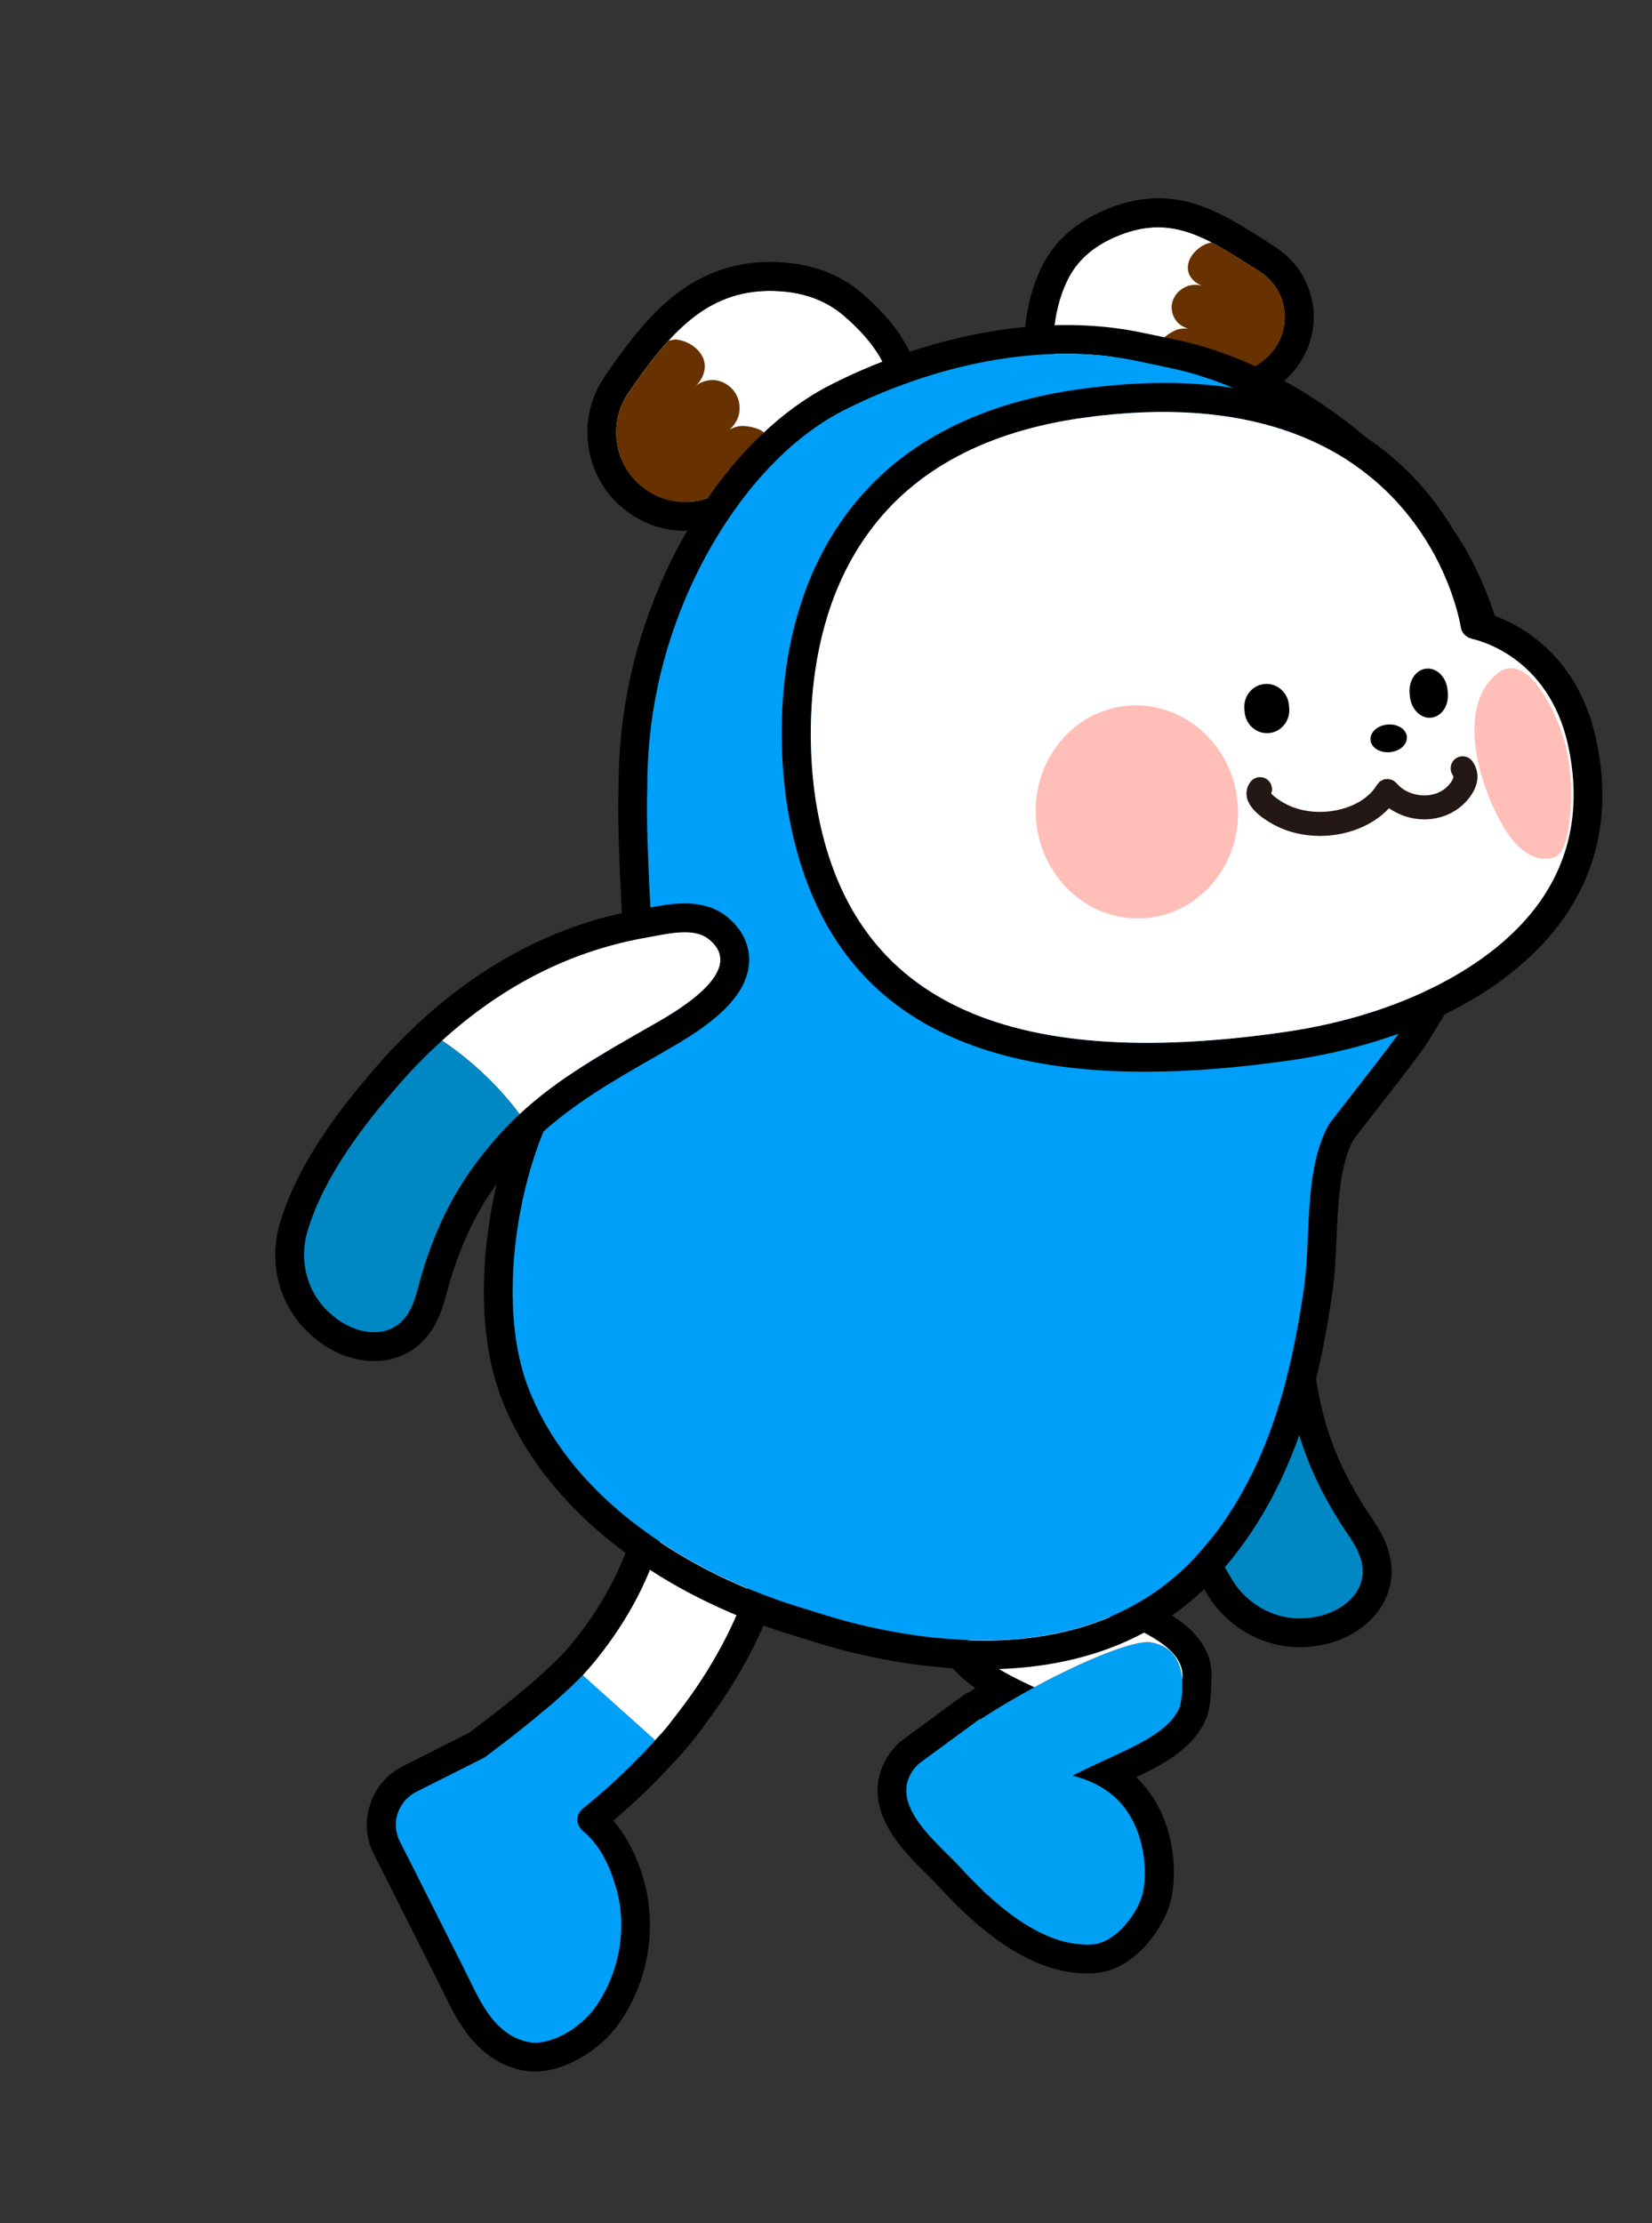 <?xml version="1.0" encoding="utf-8"?>
<!-- Generator: Adobe Illustrator 24.1.1, SVG Export Plug-In . SVG Version: 6.00 Build 0)  -->
<svg version="1.1" id="Layer_1" xmlns="http://www.w3.org/2000/svg" xmlns:xlink="http://www.w3.org/1999/xlink" x="0px" y="0px"
	 viewBox="0 0 226.71 305" style="enable-background:new 0 0 226.71 305;" xml:space="preserve">
<rect x="0" y="0" width="226.71" height="305" fill="#333333" stroke="none"/>
<g>
	<path style="fill:#FFFFFF;" d="M152.98,32.53c-2.53,1.1-4.68,2.76-6.04,5.07c-2.33,3.96-3.36,10.97-1.05,15.1
		c0.8,1.44,2.5,0.27,4.54-0.22c2.41-0.58,1.56-2.77,3.19-5.02c2.34-3.22,5.23-0.28,9.88,2.6c3.75,2.33,8.85,1.34,11.39-2.22
		c2.54-3.56,1.6-8.32-2.13-10.68C165.57,32.62,160.77,29.14,152.98,32.53z"/>
	<path d="M142.42,54.63c1.02,1.86,2.91,2.86,5.06,2.71c1.02-0.07,1.93-0.36,2.74-0.65c0.36-0.12,0.75-0.25,1.14-0.34
		c3.69-0.88,4.52-3.82,4.92-5.21c0.11-0.31,0.19-0.58,0.28-0.78c0.69,0.35,1.66,1.02,2.43,1.53c0.35,0.24,0.73,0.48,1.11,0.72
		c0.42,0.27,0.87,0.54,1.32,0.84c2.22,1.38,4.78,2,7.42,1.82c3.76-0.25,7.16-2.11,9.28-5.11c1.88-2.62,2.56-5.75,1.96-8.86
		c-0.61-3.08-2.44-5.74-5.18-7.48l-0.52-0.33l-0.52-0.36c-5.34-3.39-9.95-6.3-15.99-5.89c-2.11,0.14-4.23,0.68-6.46,1.66
		c-3.51,1.53-6.18,3.77-7.88,6.67C140.55,40.62,139.33,49.13,142.42,54.63z M146.94,37.6c1.37-2.32,3.51-3.95,6.03-5.05
		c1.87-0.82,3.53-1.23,5.15-1.34c2.87-0.19,5.45,0.66,8.17,2.04c2.03,1.06,4.11,2.44,6.47,3.94c3.74,2.33,4.66,7.12,2.15,10.67
		c-1.52,2.09-3.89,3.28-6.34,3.45c-1.75,0.12-3.53-0.26-5.06-1.25c-1.59-0.99-2.95-1.96-4.2-2.74l-0.03,0
		c-1.32-0.81-2.45-1.33-3.47-1.26c-0.79,0.05-1.53,0.47-2.19,1.41c-1.64,2.23-0.76,4.43-3.18,5.03c-1.24,0.28-2.37,0.82-3.22,0.88
		c-0.56,0.04-1-0.1-1.34-0.67C143.57,48.58,144.59,41.58,146.94,37.6z"/>
	<path style="fill:#683100;" d="M159.31,47.32c1.25,0.78,2.61,1.75,4.2,2.74c1.53,0.99,3.31,1.37,5.06,1.25
		c2.44-0.17,4.82-1.35,6.34-3.45c2.51-3.55,1.59-8.34-2.15-10.67c-2.36-1.5-4.44-2.88-6.47-3.94c-0.29,0.09-0.89,0.13-1.8,0.82
		c-0.03,0-0.03,0-0.03,0.04c-1.17,0.91-1.86,2.41-1.18,3.7c0.34,0.64,0.97,1.1,1.65,1.38c-0.78-0.18-1.6-0.16-2.34,0.22
		c-1.6,0.81-2.28,2.64-1.44,4.18c0.38,0.74,1.08,1.25,1.89,1.5c-0.63-0.06-1.26-0.01-1.87,0.29
		C160.24,45.83,159.04,46.67,159.31,47.32z"/>
</g>
<g>
	<path style="fill:#FFFFFF;" d="M107.03,39.94c3.2,0.2,6.22,1.2,8.68,3.29c4.22,3.59,7.5,8.08,6.82,13.83
		c-0.24,2-3.38,3.95-5.77,4.25c-2.84,0.35-2.79-1.74-5.52-3.65c-3.91-2.73-5.73,1.89-9.47,7.19c-3.01,4.29-8.91,5.31-13.18,2.27
		c-4.27-3.03-5.32-8.94-2.35-13.24C91.98,45.57,97.2,39.32,107.03,39.94z"/>
	<path d="M102.74,63.43c0.84-1.18,1.8-2.57,2.16-3.11c0.08-0.09,0.12-0.2,0.15-0.31C104.33,60.99,103.59,62.18,102.74,63.43z
		 M97.13,68.3c0.26-0.09,0.53-0.17,0.78-0.28C97.66,68.13,97.39,68.21,97.13,68.3z M97.92,68.02c0.51-0.23,1-0.49,1.47-0.82
		C98.92,67.53,98.43,67.79,97.92,68.02z M94.44,68.84c-0.66,0.03-1.33,0-1.98-0.11C93.12,68.84,93.78,68.87,94.44,68.84z
		 M96.5,68.53c0.21-0.06,0.42-0.15,0.63-0.23c-0.25,0.09-0.51,0.18-0.77,0.25C96.41,68.54,96.46,68.54,96.5,68.53z M96.37,68.55
		c-0.53,0.13-1.08,0.21-1.62,0.26C95.29,68.76,95.83,68.69,96.37,68.55z M94.74,68.81c-0.1,0.01-0.2,0.03-0.3,0.04
		C94.54,68.84,94.64,68.81,94.74,68.81z"/>
	<path d="M118.28,40.22c-2.97-2.54-6.67-3.97-11.01-4.23c-2.51-0.18-4.93,0.07-7.16,0.67C92.42,38.74,87.6,44.92,83,51.63
		c-4.2,6.05-2.72,14.45,3.28,18.71c3.3,2.35,7.38,3.06,11.26,2.01c2.99-0.81,5.66-2.66,7.46-5.22c0.69-0.97,1.32-1.93,1.91-2.8
		c0.72-1.12,1.64-2.52,2.3-3.25c0.48,0.38,0.82,0.77,1.22,1.24c1.1,1.27,2.93,3.41,6.83,2.93c0.46-0.06,0.95-0.15,1.46-0.29
		c3.4-0.92,7.28-3.64,7.76-7.42C127.21,51.29,124.44,45.46,118.28,40.22z M122.52,57.06c-0.21,1.76-2.64,3.48-4.84,4.07
		c-0.32,0.09-0.64,0.14-0.94,0.19c-2.84,0.36-2.79-1.74-5.5-3.67c-1.09-0.76-2.02-0.92-2.85-0.7c-1.18,0.32-2.23,1.46-3.34,3.05
		c-0.04,0.11-0.08,0.23-0.15,0.31c-0.37,0.54-1.32,1.93-2.16,3.11c-0.37,0.54-0.71,1.04-0.98,1.43c-0.67,0.93-1.48,1.73-2.37,2.35
		c-2.01,1.4-4.53,1.94-6.92,1.53c-1.03-0.16-2.02-0.51-2.98-1.04c-0.28-0.16-0.61-0.35-0.91-0.57c-4.26-3.01-5.32-8.94-2.34-13.22
		c0.08-0.09,0.15-0.21,0.24-0.37c1.77-2.53,3.47-4.86,5.29-6.82c2.74-2.99,5.69-5.22,9.38-6.22c1.78-0.48,3.7-0.69,5.9-0.53
		c3.19,0.2,6.19,1.19,8.67,3.29C119.92,46.81,123.22,51.31,122.52,57.06z"/>
	<path style="fill:#683100;" d="M105.06,60.01c-0.04,0.11-0.08,0.23-0.15,0.31c-0.37,0.54-1.32,1.93-2.16,3.11
		c-0.37,0.54-0.71,1.04-0.98,1.43c-0.67,0.93-1.48,1.73-2.37,2.35c-0.47,0.32-0.96,0.59-1.47,0.82c-0.25,0.11-0.52,0.19-0.78,0.28
		c-0.21,0.07-0.41,0.17-0.63,0.23c-0.04,0.01-0.09,0.01-0.14,0.02c-0.53,0.14-1.08,0.22-1.62,0.26c-0.1,0.01-0.2,0.03-0.3,0.04
		c-0.66,0.03-1.32,0-1.98-0.11c-1.03-0.16-2.02-0.51-2.98-1.04c-0.28-0.16-0.61-0.35-0.91-0.57c-4.26-3.01-5.32-8.94-2.34-13.22
		c0.08-0.09,0.15-0.21,0.24-0.37c1.77-2.53,3.47-4.86,5.29-6.82c0.33-0.05,0.84-0.19,0.98-0.16c2.11,0.22,4.17,1.91,3.95,4.02
		c-0.13,0.92-0.56,1.72-1.19,2.3c0.71-0.53,1.62-0.81,2.6-0.74c2.08,0.26,3.58,2.14,3.36,4.21c-0.09,1.05-0.63,1.95-1.36,2.55
		c0.63-0.31,1.36-0.54,2.09-0.46C103.5,58.55,105.25,59.1,105.06,60.01z"/>
</g>
<g>
	<path style="fill:#FFFFFF;" d="M176.25,184.38c-0.23-7.29,1.26-14.18,2.75-21.59c0.66-3.27,3.26-15.13-3.86-13.74
		c-2.58,0.5-4.32,4.01-5.56,6.03c-2.7,4.39-4.71,9.12-6.02,14.01c-1.47,5.47-2.05,11.09-1.95,16.69
		C165.41,184.74,170.59,183.92,176.25,184.38z"/>
	<path style="fill:#0088C5;" d="M183.79,208.67c-0.05-0.08-0.1-0.16-0.15-0.24c-1.28-2.06-2.35-4.05-3.26-6.05
		c-1.3-2.85-2.26-5.72-2.96-8.82c-0.34-1.53-0.62-3.11-0.84-4.78c-0.2-1.49-0.29-2.95-0.34-4.41c-5.66-0.45-10.84,0.37-14.63,1.39
		c0.05,2.71,0.25,5.41,0.61,8.09c1.03,7.64,2.75,16.33,6.94,23c2.04,3.25,5.8,5.44,9.93,5.15c0.86-0.06,1.69-0.21,2.41-0.41
		c2.63-0.75,4.99-2.57,5.45-5.21c0.09-0.52,0.07-1.02,0.01-1.51C186.69,212.59,184.99,210.63,183.79,208.67z"/>
	<path d="M176.23,148.94c5.75,0,3.39,10.76,2.77,13.85c-1.49,7.41-2.98,14.3-2.75,21.59c0.05,1.45,0.14,2.92,0.34,4.41
		c0.22,1.67,0.5,3.26,0.84,4.78c0.7,3.1,1.66,5.97,2.96,8.82c0.91,2,1.97,3.99,3.26,6.05c0.05,0.08,0.1,0.16,0.15,0.24
		c1.2,1.96,2.9,3.92,3.18,6.21c0.06,0.49,0.08,0.99-0.01,1.51c-0.46,2.64-2.82,4.45-5.45,5.21c-0.72,0.21-1.55,0.35-2.41,0.41
		c-0.25,0.02-0.5,0.03-0.75,0.03c-3.83,0-7.27-2.12-9.18-5.17c-4.19-6.68-5.91-15.37-6.94-23c-0.36-2.68-0.56-5.38-0.61-8.09
		c-0.1-5.6,0.48-11.21,1.94-16.69c1.31-4.89,3.32-9.62,6.02-14.01c1.24-2.02,2.98-5.52,5.56-6.03
		C175.53,148.97,175.89,148.94,176.23,148.94 M176.23,144.98c-0.59,0-1.22,0.06-1.85,0.19c-3.99,0.78-6.23,4.56-7.7,7.06l-0.46,0.77
		c-2.86,4.66-5.04,9.72-6.47,15.05c-1.5,5.58-2.19,11.57-2.08,17.79c0.05,2.89,0.27,5.77,0.64,8.54c1.01,7.48,2.78,17.04,7.51,24.58
		c2.72,4.33,7.52,7.02,12.53,7.02c0.34,0,0.68-0.01,1.03-0.04c1.11-0.08,2.22-0.27,3.21-0.55c4.42-1.26,7.58-4.45,8.26-8.33
		c0.15-0.85,0.16-1.72,0.04-2.68c-0.33-2.69-1.77-4.84-2.93-6.56c-0.28-0.41-0.55-0.82-0.81-1.23l-0.16-0.26
		c-1.16-1.86-2.15-3.69-3.02-5.6c-1.18-2.59-2.06-5.22-2.7-8.04c-0.32-1.4-0.57-2.86-0.78-4.44c-0.16-1.17-0.25-2.45-0.3-4.01
		c-0.2-6.43,1.07-12.76,2.43-19.46l0.25-1.22l0.06-0.29c1.15-5.7,1.93-12.02-1.09-15.71C180.47,145.9,178.48,144.98,176.23,144.98
		L176.23,144.98z"/>
</g>
<g>
	<path style="fill-rule:evenodd;clip-rule:evenodd;fill:#009FF8;" d="M89.91,238.73v0.03c-0.33,0.4-0.69,0.76-1.05,1.12
		c-0.4,0.46-0.79,0.89-1.22,1.28c-2.34,2.41-4.91,4.74-7.68,6.99c-0.1,0.07-0.16,0.13-0.23,0.23c-0.66,0.72-0.66,1.78,0,2.5
		c0.03,0.1,0.13,0.16,0.2,0.23c1.32,1.05,2.97,3,4.15,6.39c0.16,0.49,0.33,0.99,0.49,1.55c0.03,0.07,0.1,0.3,0.1,0.3
		c1.42,5.57,0.26,11.6-3.13,16.24c-0.59,0.82-1.48,1.68-2.47,2.44c-0.66,0.49-1.42,0.96-2.17,1.32c-1.15,0.53-2.34,0.89-3.49,0.89
		c-0.4,0-0.82-0.07-1.22-0.16c-4.78-1.22-6.59-6.19-8.57-10.08L57,256.85l-2.17-4.28c-0.16-0.33-0.3-0.69-0.36-1.05
		c-0.33-1.42-0.03-2.93,0.79-4.09c0.16-0.3,0.43-0.56,0.69-0.79c0.16-0.16,0.36-0.3,0.56-0.46c0.16-0.13,0.33-0.23,0.53-0.33
		l9.36-4.71c0.03,0,0.03-0.03,0.07-0.03c1.68-1.25,3.76-2.83,5.83-4.51c0.72-0.56,1.42-1.15,2.11-1.75
		c0.43-0.33,0.82-0.66,1.22-0.99c0.96-0.86,1.91-1.68,2.77-2.5c0.53-0.53,1.05-1.05,1.58-1.55L89.91,238.73z"/>
	<path style="fill:#FFFFFF;" d="M93.08,234.94l-1.45,1.88l-0.82,0.96l-0.89,0.96l-9.95-8.93c0.56-0.63,1.09-1.22,1.55-1.78
		c7.12-8.7,10.74-18.22,10.74-28.34c0-0.89-0.03-1.78-0.1-2.67c-0.13-2.5,0.96-4.71,2.97-6.06c1.22-0.79,2.67-1.22,4.09-1.22
		c1.05,0,2.11,0.23,3.03,0.69c2.01,1.02,3.26,2.97,3.39,5.34C106.52,209.93,102.24,223.11,93.08,234.94z"/>
	<path d="M109.58,195.5c-0.23-3.76-2.31-6.99-5.57-8.6c-1.48-0.72-3.13-1.12-4.81-1.12c-2.24,0-4.42,0.66-6.26,1.88
		c-3.2,2.11-4.98,5.7-4.71,9.59c0.63,10.08-2.67,19.6-9.79,28.27c-2.31,2.83-7.31,7.18-14.1,12.22l-9.09,4.58
		c-2.14,1.09-3.72,2.93-4.45,5.21c-0.76,2.27-0.59,4.68,0.49,6.82l2.17,4.28l6.62,13.15c0.23,0.43,0.46,0.92,0.69,1.38
		c1.88,3.89,4.45,9.23,10.44,10.77c0.69,0.16,1.42,0.26,2.17,0.26c4.42,0,9.03-3.16,11.33-6.26c4.09-5.57,5.47-12.88,3.76-19.57
		l-0.07-0.26c-1.12-3.95-2.73-6.59-4.22-8.34c2.93-2.47,5.63-5.07,8.11-7.81c0.26-0.16,2.34-2.6,2.34-2.6s1.94-2.41,2.08-2.73
		C106.19,224.16,110.51,210.32,109.58,195.5z M93.08,234.94l-1.45,1.88l-0.82,0.96l-0.89,0.96v0.03c-0.33,0.4-0.69,0.76-1.05,1.12
		c-0.4,0.46-0.79,0.89-1.22,1.28c-2.34,2.41-4.91,4.74-7.68,6.99c-0.1,0.07-0.16,0.13-0.23,0.23c-0.66,0.72-0.66,1.78,0,2.5
		c0.03,0.1,0.13,0.16,0.2,0.23c1.32,1.05,2.97,3,4.15,6.39c0.16,0.49,0.33,0.99,0.49,1.55c0.03,0.07,0.1,0.3,0.1,0.3
		c1.42,5.57,0.26,11.6-3.13,16.24c-0.59,0.82-1.48,1.68-2.47,2.44c-0.66,0.49-1.42,0.96-2.17,1.32c-1.15,0.53-2.34,0.89-3.49,0.89
		c-0.4,0-0.82-0.07-1.22-0.16c-4.78-1.22-6.59-6.19-8.57-10.08L57,256.85l-2.17-4.28c-0.16-0.33-0.3-0.69-0.36-1.05
		c-0.4-1.42-0.1-2.93,0.79-4.09c0.16-0.3,0.43-0.56,0.69-0.79c0.16-0.2,0.36-0.33,0.56-0.46c0.16-0.13,0.33-0.23,0.53-0.33
		l9.36-4.71c0.03,0,0.03-0.03,0.07-0.03c1.68-1.25,3.76-2.83,5.83-4.51c0.72-0.56,1.42-1.15,2.11-1.75
		c0.43-0.33,0.82-0.66,1.22-0.99c0.96-0.86,1.91-1.68,2.77-2.5c0.53-0.53,1.05-1.05,1.58-1.55c0.56-0.63,1.09-1.22,1.55-1.78
		c7.12-8.7,10.74-18.22,10.74-28.34c0-0.89-0.03-1.78-0.1-2.67c-0.13-2.5,0.96-4.71,2.97-6.06c1.22-0.79,2.67-1.22,4.09-1.22
		c1.05,0,2.11,0.23,3.03,0.69c2.01,1.02,3.26,2.97,3.39,5.34C106.52,209.93,102.24,223.11,93.08,234.94z"/>
</g>
<g>
	<path style="fill:#00A0F4;" d="M161.94,234.15c-1.71,4.22-8.27,6.13-14.7,9.46c2.5,0.63,5.27,1.91,7.18,4.51
		c3.1,4.12,3.03,9.82,2.27,12.09c-0.86,2.7-3.72,6.36-6.75,6.56c-7.05,0.49-13.94-5.93-18.25-10.68
		c-3.03-3.29-10.68-9.06-5.67-14.07c0-0.03,8.47-6.23,8.47-6.23l0.07,0.07c2.24-1.48,4.81-3,7.38-4.38
		c6.75-3.66,13.74-6.52,15.98-6.16c3.33,0.56,4.22,3.1,4.32,5.34C162.37,232.53,161.94,234.15,161.94,234.15z"/>
	<path style="fill:#FFFFFF;" d="M162.24,230.65c-0.1-2.24-0.99-4.78-4.32-5.34c-2.24-0.36-9.23,2.5-15.98,6.16
		c-2.27-1.02-4.42-2.14-5.83-3.13c-3.33-2.31-6-5.8-1.48-10.15c6.23-4.38,9.13-0.49,16.8,3.13
		C156.57,223.73,162.99,226.04,162.24,230.65z"/>
	<path d="M139.79,216.26c3.37,0,6.4,2.59,11.63,5.06c5.13,2.42,11.52,4.71,10.82,9.27c0.12,1.89-0.32,3.56-0.32,3.56
		c-1.71,4.22-8.25,6.11-14.69,9.44c2.49,0.64,5.27,1.92,7.19,4.51c3.08,4.14,3.01,9.85,2.28,12.12c-0.87,2.68-3.73,6.33-6.77,6.54
		c-0.26,0.02-0.51,0.03-0.77,0.03c-6.79,0-13.31-6.12-17.48-10.69c-3.03-3.32-10.67-9.07-5.66-14.1c0,0,8.47-6.21,8.47-6.21
		l0.06,0.06c2.25-1.48,4.8-2.98,7.38-4.37c-2.26-1.04-4.42-2.14-5.82-3.12c-3.33-2.32-6.02-5.81-1.5-10.16
		C136.59,216.81,138.23,216.26,139.79,216.26 M139.79,212.3c-2.46,0-4.9,0.87-7.44,2.66c-0.17,0.12-0.32,0.25-0.47,0.39
		c-2.59,2.5-3.8,5.21-3.57,8.05c0.24,3.04,2.11,5.8,5.55,8.2c0,0,0,0,0,0c-0.28,0.17-0.55,0.35-0.81,0.52
		c-0.31,0.12-0.61,0.28-0.88,0.48c-8.67,6.36-8.67,6.36-8.86,6.54c-2.4,2.41-2.89,4.87-2.88,6.52c0.02,4.81,3.96,8.71,6.84,11.55
		c0.57,0.56,1.09,1.08,1.51,1.54c7.35,8.06,14.03,11.98,20.4,11.98c0.35,0,0.69-0.01,1.04-0.04c5.41-0.37,9.16-5.88,10.26-9.27
		c1.04-3.19,1.17-10.27-2.86-15.7c-0.5-0.68-1.07-1.31-1.69-1.89c4.29-2.05,8.08-4.27,9.67-8.21c0.06-0.16,0.12-0.32,0.16-0.48
		c0.06-0.22,0.53-2.12,0.46-4.4c0.71-6.7-6.26-9.88-11.38-12.21c-0.58-0.27-1.16-0.53-1.73-0.8c-1.59-0.75-2.96-1.51-4.28-2.25
		C145.75,213.78,143.09,212.3,139.79,212.3L139.79,212.3z"/>
</g>
<g>
	<path d="M146.28,48.54c3.33,0,6.62,0.32,9.81,1c0,0,0.1,0.02,0.24,0.05l4.24,0.9c13.2,2.75,25.44,11.91,34.05,22.36
		c6.7,8.13,9.38,20.03,9.54,30.42c0.01,0.63-0.03,1.23-0.04,1.86c0.05,1.07,0.08,2.14,0.08,3.19c-0.04,12.56-5.03,22.04-11.62,32.57
		c-1.43,2.28-10.03,12.98-10.28,13.54c-3.41,6.26-2.36,15.45-3.35,22.32c-1.84,12.78-5.22,25.54-13.75,35.6
		c-7.95,9.38-18.84,12.72-30.19,12.72c-5.24,0-10.58-0.71-15.78-1.87c-1.97-0.44-3.93-0.96-5.86-1.56
		c-0.08-0.02-0.15-0.05-0.23-0.07l-3.93-1.22c-1.93-0.6-3.92-1.3-5.79-2.05c-12.89-5.19-25.98-14.65-31.01-28.12
		c-3.64-9.74-2.02-23.62,1.54-33.27c2.78-7.53,7.33-14.25,10.99-21.35c1.43-2.78,3.39-5.33,4.04-8.39c0.14-0.64,0.23-1.29,0.32-1.94
		c-0.08-1.49-0.69-12.72-0.46-16.87c-0.07-9.64,1.94-19.12,6.06-28.1c4.34-9.44,11.59-19.25,21.01-23.98
		C125.09,51.63,135.86,48.54,146.28,48.54 M146.28,44.59c-10.31,0-21.73,2.88-32.14,8.12c-9.05,4.55-17.36,13.98-22.82,25.87
		c-4.32,9.42-6.49,19.39-6.43,29.66c-0.18,3.48,0.14,11.01,0.44,16.79c-0.07,0.46-0.13,0.88-0.22,1.29
		c-0.33,1.55-1.27,3.15-2.26,4.85c-0.49,0.85-0.99,1.69-1.43,2.56c-1.17,2.27-2.48,4.58-3.75,6.81c-2.69,4.74-5.47,9.64-7.44,14.98
		c-3.71,10.05-5.62,25.08-1.53,36.02c4.76,12.73,16.88,23.81,33.24,30.4c1.92,0.77,4.03,1.52,6.1,2.16l3.93,1.22l0.21,0.07
		c2.05,0.64,4.13,1.19,6.18,1.65c5.85,1.31,11.45,1.97,16.64,1.97c14.09,0,25.26-4.75,33.2-14.12c9.87-11.64,13.02-26.2,14.65-37.59
		c0.34-2.38,0.46-4.97,0.57-7.48c0.22-4.89,0.44-9.94,2.28-13.4c0.4-0.56,1.94-2.54,3.31-4.29c3.5-4.49,6.05-7.77,6.91-9.16
		c6.42-10.24,12.18-20.6,12.23-34.65c0-1.07-0.03-2.15-0.07-3.25l0.01-0.58c0.01-0.43,0.03-0.85,0.02-1.29
		c-0.2-13.08-4-25.07-10.44-32.88c-10.21-12.39-23.44-21.04-36.29-23.71l-4.22-0.89l-0.32-0.06
		C153.55,44.95,149.97,44.59,146.28,44.59L146.28,44.59z"/>
	<path style="fill:#009FF9;" d="M204.12,105.12c0.01-0.62,0.04-1.23,0.04-1.86c-0.15-10.39-2.83-22.29-9.54-30.42
		c-8.61-10.45-20.85-19.61-34.05-22.36l-4.24-0.9c-0.14-0.03-0.24-0.05-0.24-0.05c-13.19-2.81-28.08,0.62-40.18,6.7
		c-9.42,4.74-16.67,14.54-21.01,23.98c-4.12,8.98-6.14,18.46-6.06,28.1c-0.24,4.15,0.38,15.38,0.46,16.87
		c-0.09,0.65-0.18,1.3-0.32,1.94c-0.65,3.06-2.61,5.62-4.04,8.39c-3.66,7.1-8.21,13.82-10.99,21.35
		c-3.56,9.64-5.18,23.52-1.54,33.27c5.04,13.47,18.12,22.93,31.01,28.12c1.88,0.76,3.86,1.45,5.79,2.06l3.93,1.22
		c0.08,0.02,0.15,0.05,0.23,0.07c1.93,0.6,3.89,1.12,5.86,1.56c16.45,3.68,34.34,2.86,45.97-10.85
		c8.53-10.06,11.92-22.82,13.75-35.6c0.99-6.87-0.07-16.06,3.35-22.32c0.25-0.56,8.85-11.26,10.28-13.54
		c6.6-10.53,11.58-20,11.62-32.57C204.2,107.26,204.17,106.19,204.12,105.12z"/>
</g>
<path style="fill:#009FF8;" d="M151.63,51.28c0,0-0.1,0-0.25,0L151.63,51.28z"/>
<g>
	<g>
		<path style="fill-rule:evenodd;clip-rule:evenodd;" d="M219.07,101.56c-2.64-12.45-11.53-16.38-14.96-17.43
			c-1.42-6.16-9.42-31.6-44.41-31.6c-3.56,0-7.41,0.3-11.57,0.86c-14.37,2.01-25.14,7.81-32.09,17.3
			c-11.14,15.22-8.86,34.83-7.91,40.49c4.12,24.02,20.2,35.85,48.99,35.85c6.06,0,12.69-0.53,19.87-1.55
			c16.97-2.47,30.68-9.62,37.66-19.6C219.53,118.86,221.02,110.69,219.07,101.56z M112.06,110.49c-0.66-3.72-3.33-23.13,7.18-37.46
			c6.26-8.6,16.18-13.87,29.46-15.72c45.63-6.33,51.53,27.28,51.76,28.73c0.13,0.82,0.79,1.45,1.58,1.61
			c0.43,0.1,10.51,2.21,13.18,14.73c1.71,8.01,0.43,15.12-3.82,21.22c-6.26,8.96-19.31,15.68-34.96,17.96
			C137.62,147.19,116.57,137.05,112.06,110.49z"/>
		<path style="fill-rule:evenodd;clip-rule:evenodd;fill:#FFFFFF;" d="M211.4,123.6c-6.26,8.96-19.31,15.68-34.96,17.96
			c-38.81,5.63-59.87-4.51-64.38-31.07c-0.66-3.72-3.33-23.13,7.18-37.46c6.26-8.6,16.18-13.87,29.46-15.72
			c45.63-6.33,51.53,27.28,51.76,28.73c0.13,0.82,0.79,1.45,1.58,1.61c0.43,0.1,10.51,2.21,13.18,14.73
			C216.93,110.39,215.65,117.51,211.4,123.6z"/>
	</g>
	<path style="fill-rule:evenodd;clip-rule:evenodd;fill:#FFBEB8;" d="M169.84,110.07c0.76,8.04-4.81,15.14-12.44,15.87
		s-14.43-5.21-15.2-13.25c-0.76-8.03,4.81-15.14,12.44-15.86C162.27,96.1,169.08,102.03,169.84,110.07"/>
	<path style="fill-rule:evenodd;clip-rule:evenodd;fill:#FFBEB8;" d="M214.34,100.53c-0.88-2.69-4.77-11.62-9-8.02
		c-5.7,4.86-2.12,15.96,1.26,21.36c1.33,2.13,3.63,4.56,6.56,3.79c1.65-0.43,2.05-3.64,2.19-4.75
		C215.89,108.79,215.65,104.5,214.34,100.53z"/>
</g>
<g>
	<path style="fill:#FFFFFF;" d="M71.32,152.86c5.33-4.97,11.51-8.38,18.07-12.14c2.9-1.66,13.54-7.5,7.81-11.95
		c-2.08-1.61-5.86-0.61-8.19-0.22c-5.08,0.86-9.96,2.46-14.5,4.68c-5.09,2.5-9.7,5.75-13.85,9.51
		C63.91,144.94,67.94,148.3,71.32,152.86z"/>
	<path style="fill:#0088C5;" d="M57.99,174.52c0.03-0.09,0.05-0.18,0.08-0.26c0.71-2.32,1.51-4.43,2.41-6.43
		c1.29-2.86,2.82-5.46,4.69-8.03c0.93-1.26,1.94-2.52,3.05-3.78c0.99-1.13,2.03-2.16,3.1-3.15c-3.38-4.56-7.41-7.92-10.67-10.11
		c-2.01,1.82-3.91,3.75-5.69,5.78c-5.07,5.8-10.49,12.81-12.76,20.36c-1.1,3.68-0.28,7.95,2.66,10.86c0.61,0.61,1.27,1.14,1.9,1.54
		c2.3,1.49,5.22,2.07,7.51,0.68c0.45-0.28,0.82-0.62,1.15-0.99C56.94,179.29,57.3,176.72,57.99,174.52z"/>
	<path d="M93.95,127.89c1.22,0,2.38,0.22,3.24,0.89c5.73,4.45-4.91,10.29-7.81,11.95c-6.56,3.75-12.73,7.17-18.07,12.14
		c-1.06,0.99-2.11,2.02-3.1,3.15c-1.11,1.27-2.12,2.52-3.05,3.78c-1.88,2.56-3.4,5.17-4.69,8.03c-0.9,2-1.7,4.11-2.41,6.43
		c-0.03,0.09-0.05,0.18-0.08,0.26c-0.68,2.19-1.04,4.76-2.58,6.48c-0.33,0.37-0.69,0.71-1.15,0.99c-0.9,0.55-1.9,0.79-2.93,0.79
		c-1.57,0-3.19-0.57-4.58-1.47c-0.63-0.41-1.28-0.94-1.9-1.54c-2.94-2.91-3.76-7.19-2.66-10.86c2.27-7.55,7.68-14.56,12.76-20.36
		c1.78-2.04,3.69-3.96,5.69-5.78c4.15-3.76,8.76-7.02,13.85-9.52c4.54-2.23,9.43-3.83,14.51-4.68
		C90.36,128.33,92.22,127.89,93.95,127.89 M93.95,123.94c-1.72,0-3.38,0.31-4.72,0.56l-0.88,0.16c-5.39,0.91-10.64,2.6-15.59,5.03
		c-5.19,2.55-10.16,5.96-14.76,10.14c-2.14,1.94-4.17,4-6.01,6.11c-4.97,5.68-11,13.3-13.57,21.83c-1.6,5.32-0.19,10.99,3.66,14.81
		c0.79,0.78,1.67,1.49,2.53,2.05c2.1,1.36,4.49,2.1,6.73,2.1c1.81,0,3.49-0.46,4.98-1.36c0.73-0.45,1.4-1.01,2.04-1.73
		c1.81-2.02,2.48-4.52,3.01-6.52c0.13-0.48,0.25-0.96,0.4-1.42l0.09-0.29c0.64-2.1,1.37-4.05,2.23-5.96
		c1.17-2.59,2.57-4.99,4.28-7.32c0.85-1.16,1.78-2.31,2.83-3.51c0.78-0.89,1.68-1.8,2.82-2.87c4.71-4.38,10.32-7.59,16.25-10.98
		l1.08-0.62l0.25-0.15c5.34-3.04,10.84-6.83,11.19-11.85c0.1-1.43-0.18-4.17-3.18-6.51C98.14,124.52,96.24,123.94,93.95,123.94
		L93.95,123.94z"/>
</g>
<g>
	<path style="fill-rule:evenodd;clip-rule:evenodd;" d="M193.07,101.06c0.1,1.05-0.93,2-2.31,2.13c-1.38,0.13-2.58-0.61-2.68-1.66
		c-0.1-1.04,0.93-2,2.32-2.13C191.79,99.27,192.97,100.02,193.07,101.06"/>
	<path style="fill-rule:evenodd;clip-rule:evenodd;" d="M196.39,98.46L196.39,98.46c-1.43,0.14-2.73-1.16-2.9-2.9l-0.04-0.44
		c-0.16-1.74,0.86-3.26,2.3-3.39c1.43-0.14,2.73,1.16,2.9,2.9l0.04,0.44C198.85,96.81,197.82,98.33,196.39,98.46"/>
	<path style="fill-rule:evenodd;clip-rule:evenodd;" d="M174.16,100.57L174.16,100.57c-1.69,0.16-3.19-1.12-3.35-2.85l-0.04-0.44
		c-0.16-1.74,1.07-3.28,2.76-3.44c1.69-0.16,3.19,1.12,3.35,2.86l0.04,0.44C177.08,98.87,175.84,100.41,174.16,100.57"/>
	<path style="fill:#231815;" d="M202.07,104.45c-0.52-0.74-1.56-0.92-2.3-0.39c-0.74,0.53-0.91,1.56-0.39,2.3
		c0.07,0.1,0.21,0.3-0.3,1.01c-1.05,1.45-2.59,1.72-3.41,1.75c-1.63,0.04-3.11-0.59-4.02-1.68c-0.07-0.08-0.17-0.13-0.25-0.2
		c-0.06-0.05-0.11-0.12-0.18-0.16c-0.01-0.01-0.03-0.01-0.04-0.01c-0.12-0.07-0.25-0.1-0.38-0.13c-0.08-0.02-0.15-0.06-0.23-0.07
		c-0.12-0.01-0.23,0.01-0.35,0.02c-0.09,0.01-0.19,0-0.28,0.03c-0.09,0.03-0.17,0.08-0.26,0.13c-0.11,0.05-0.22,0.09-0.31,0.17
		c-0.01,0.01-0.03,0.01-0.04,0.02c-0.08,0.07-0.12,0.15-0.19,0.23c-0.06,0.07-0.13,0.12-0.18,0.2c-2.1,3.6-8.52,4.87-12.71,2.52
		c-0.98-0.55-1.55-1.04-1.8-1.33c0.26-0.66,0.07-1.43-0.51-1.89c-0.71-0.56-1.75-0.44-2.31,0.27c-0.49,0.61-0.67,1.37-0.52,2.13
		c0.25,1.26,1.44,2.5,3.53,3.68c1.98,1.11,4.25,1.63,6.51,1.63c3.64,0,7.22-1.37,9.47-3.8c1.38,0.97,3.08,1.53,4.85,1.53
		c0.11,0,0.22,0,0.32-0.01c2.43-0.09,4.6-1.23,5.97-3.12C203.4,107.01,202.66,105.28,202.07,104.45z"/>
</g>
</svg>

